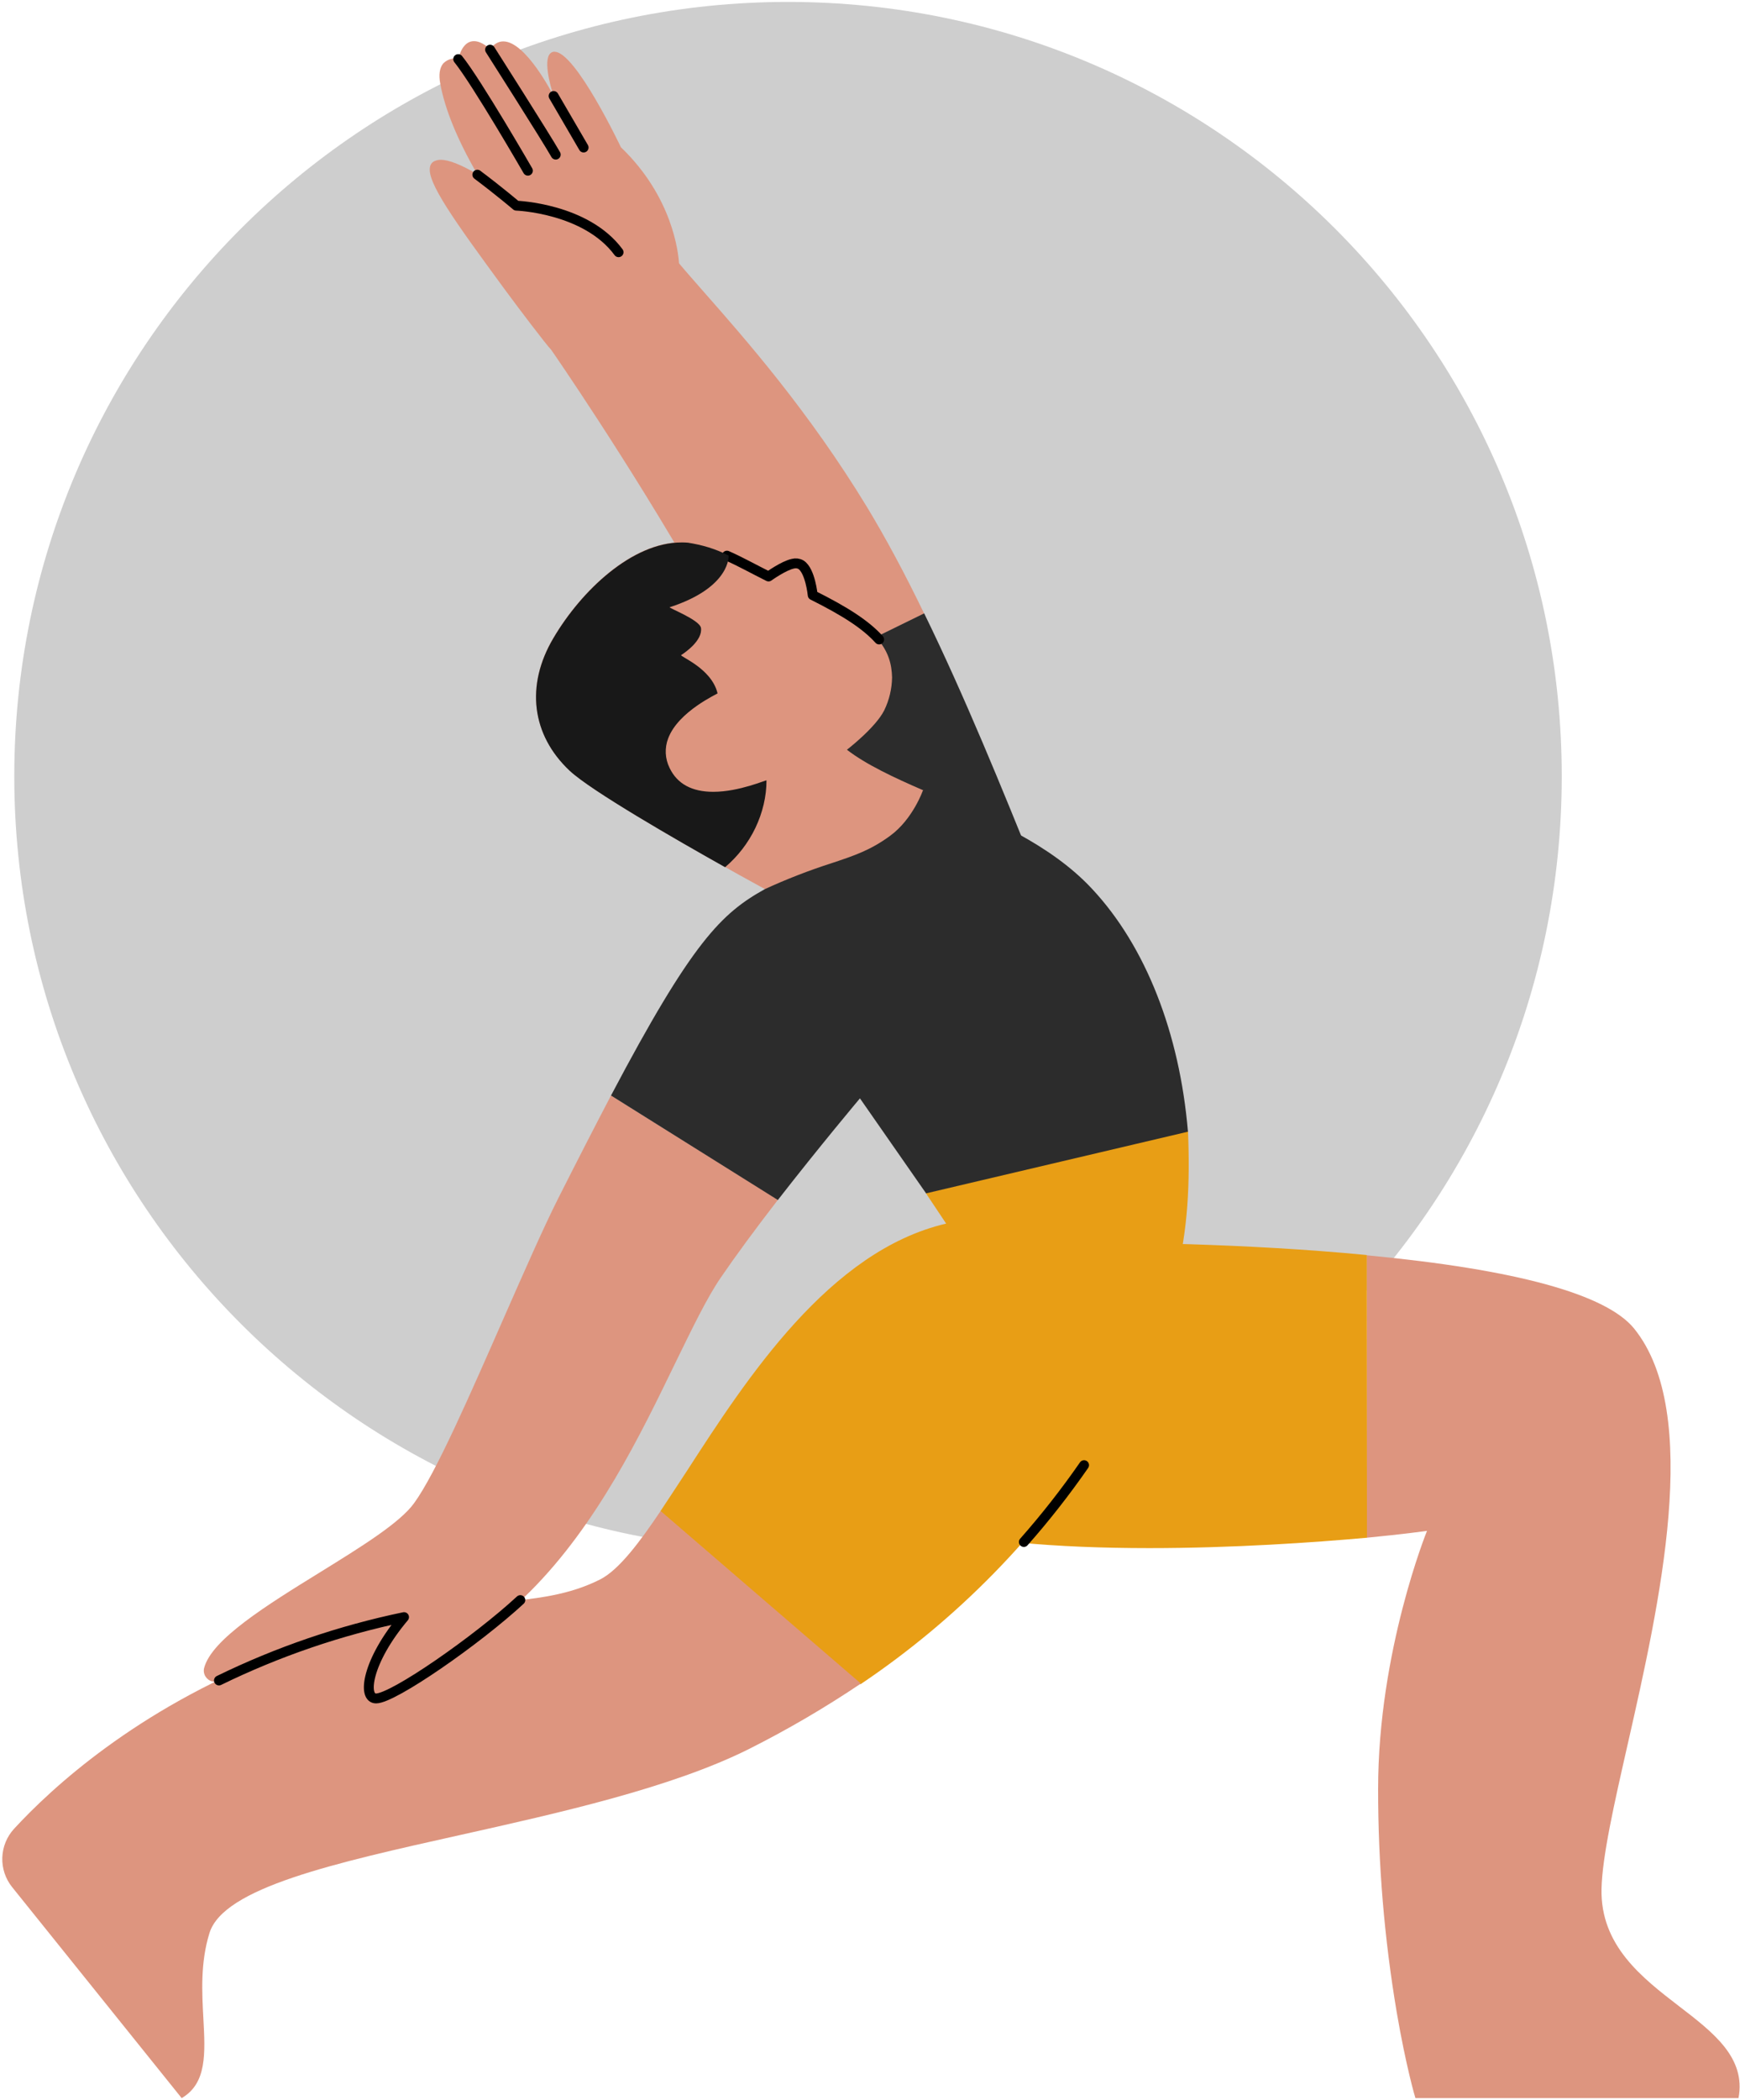 <svg width="704" height="849" viewBox="0 0 704 849" fill="none" xmlns="http://www.w3.org/2000/svg">
<path d="M318.83 626.88C491.75 626.88 631.88 486.75 631.88 313.83C631.88 140.91 491.75 0.78 318.83 0.78C145.91 0.78 5.78 140.91 5.78 313.83C5.78 486.75 145.91 626.88 318.83 626.88Z" fill="#CECECE"/>
<path d="M572.68 848.26C572.58 848.07 568.85 835.36 565.13 813.67C560.08 783.8 557.56 753.56 557.58 723.27C557.58 667.56 577.36 618.93 577.36 618.93C577.36 618.93 567.9 620.26 552.99 621.7V507.51C613.57 513.24 649.88 523.28 661.16 537.13C688.87 571.44 671.38 648.74 658.58 705.12C653.04 729.48 648.26 750.6 647.97 763.69C647.5 786.63 664.41 799.62 679.32 811.09C693.27 821.79 706.45 831.92 703.4 848.26H572.68Z" fill="#DD957F"/>
<path d="M464.99 625.9C426.48 625.9 394.66 622.94 370.58 617.02L421.32 502.35C421.41 502.35 425.23 502.25 431.92 502.25C451.89 502.25 503.79 502.64 553 507.41L553.07 621.7C531.76 623.61 499.19 625.9 464.99 625.9Z" fill="#E89E15"/>
<path d="M305.69 281.33C297.67 263.94 289.93 248.84 282.19 235.37C254.38 186.73 223.33 141.82 222.94 141.34C221.13 139.53 209.66 124.43 204.12 116.88C183.86 89.26 172.39 73.4 174.02 67.29C174.13 66.79 174.37 66.33 174.7 65.95C175.03 65.57 175.45 65.27 175.93 65.09C176.69 64.76 177.5 64.6 178.32 64.61C181.66 64.61 186.63 66.62 193.13 70.44C185.1 56.58 180.04 44.26 178.13 33.84C177.46 30.21 177.84 27.54 179.27 25.72C179.93 25.02 180.74 24.48 181.63 24.11C182.51 23.75 183.47 23.58 184.43 23.62C184.75 23.62 185.08 23.65 185.39 23.71C186.73 19.03 188.83 16.64 191.79 16.64C195.14 16.64 198.29 19.89 198.29 19.89C199.82 17.79 201.63 16.74 203.64 16.74C212.72 16.74 223.61 38.05 223.99 38.81C223.8 38.33 219.79 26.2 222.18 22.18C222.35 21.86 222.6 21.58 222.9 21.37C223.19 21.15 223.54 21.01 223.9 20.94H224.38C232.88 20.94 251.04 59.16 251.23 59.55C272.15 79.61 274.45 102.16 274.73 106.46C277.51 109.81 280.95 113.63 284.77 118.03C301.68 137.23 327.19 166.19 350.89 205.17C358.06 217.02 365.89 231.45 373.92 248.08L305.69 281.33Z" fill="#DD957F"/>
<path d="M394.85 390.07C394.14 390.09 393.44 390.05 392.75 389.98C380.29 389.01 368.35 384.66 358.19 377.41C348.04 370.15 340.07 360.26 335.13 348.79C332.07 341.82 329.11 334.94 326.05 327.58C319.65 312.48 312.96 296.91 305.79 281.33L373.92 247.98C390.26 281.43 405.36 318.5 419.5 353.57C421.05 357.38 421.67 361.51 421.32 365.61C420.74 372.25 417.7 378.44 412.81 382.96C407.92 387.49 401.51 390.02 394.85 390.07Z" fill="#2C2C2C"/>
<path d="M309.9 359.69C309.9 359.69 242.91 323.28 230.49 311.53C215.01 297 212.62 276.93 223.9 257.92C235.27 238.62 255.81 219.22 275.79 219.22C276.65 219.2 277.51 219.23 278.37 219.31C288.21 220.65 296.55 226.4 310.74 232.8C311.62 232.21 316.97 228.68 320.7 227.82C321.1 227.7 321.52 227.64 321.94 227.63C322.67 227.63 323.4 227.82 324.04 228.2C327.86 230.59 328.82 240.43 328.82 240.53C355.78 253.73 360.64 263.08 360.93 273.88C360.86 278.48 359.78 283.01 357.77 287.16C354.24 294.23 342.77 303.02 342.67 303.12C350.32 309.04 361.69 314.39 373.63 319.55L380.99 356.63L309.9 359.69Z" fill="#DD957F"/>
<path d="M355.7 258.54C350.35 252.62 342.2 247.31 328.82 240.62C328.82 240.62 327.86 230.69 324.04 228.3C323.05 227.74 321.88 227.61 320.79 227.91C317.07 228.68 310.95 233.07 310.95 233.07C304.43 229.82 299.75 227.14 294.11 224.65" stroke="black" stroke-width="4" stroke-linecap="round" stroke-linejoin="round"/>
<path d="M293.37 350.61C273.59 339.52 239.19 319.74 230.49 311.62C215.01 297.1 212.62 277.03 223.9 258.01C235.27 238.71 255.81 219.31 275.79 219.31C276.65 219.3 277.51 219.33 278.37 219.41C284.01 220.3 289.54 221.87 294.8 224.62C294.8 224.28 296.04 237.37 270.99 245.49C270.1 245.68 283.14 250.56 283.62 253.91C284.29 258.78 277.6 263.56 275.61 264.84C274.83 265.37 287.92 270.15 290.32 280.32C290.5 280.47 274.45 287.54 270.34 298.53C269.6 300.45 269.28 302.5 269.37 304.56C269.47 306.61 270 308.63 270.91 310.47C273.97 316.88 279.89 320.13 288.59 320.13C299.2 320.13 310.19 315.16 310.12 315.53C310.14 321.93 308.55 328.59 305.64 334.7C302.71 340.81 298.54 346.23 293.37 350.61Z" fill="#181818"/>
<path d="M267.19 611C270.53 605.93 274.16 600.48 277.89 594.75C302.25 557.1 335.6 505.69 382.81 494.7L374.59 482.38L480.66 457.15C482.38 499.67 477.31 532.07 445.78 581.28C420.38 620.83 387.15 654.75 348.13 680.96L267.19 611Z" fill="#E89E15"/>
<path d="M4.89 762.93C2.19 759.56 0.79 755.34 0.93 751.03C1.07 746.72 2.75 742.6 5.65 739.42C21.04 722.7 55.15 691.36 110.28 669.67C152.81 652.94 179.94 650.17 201.73 647.88C217.59 646.26 230.11 644.92 242.72 638.61C250.56 634.69 259.16 622.94 267.28 610.9L348.31 680.66C333.72 690.46 318.54 699.34 302.83 707.22C271.58 722.8 226.38 732.92 186.54 741.81C135.03 753.28 90.5 763.22 84.77 781.47C81.04 793.41 81.71 805.45 82.29 816.15C83.05 830.2 83.72 842.33 73.5 848.26L4.89 762.93Z" fill="#DD957F"/>
<path d="M152.52 686.58C152 686.58 151.5 686.43 151.07 686.14C150.65 685.84 150.31 685.43 150.13 684.96C149.08 682.66 149.65 678.27 151.66 673.11C153.38 668.81 156.82 662.02 163.8 653.71C137.89 659.18 112.77 667.82 88.98 679.41C88.34 679.72 87.66 679.88 86.97 679.89C86.62 679.91 86.26 679.87 85.92 679.8C84.76 679.53 83.77 678.81 83.14 677.81C82.51 676.8 82.31 675.6 82.57 674.44C85.54 662.79 107.99 648.93 129.68 635.55C146.21 625.33 161.79 615.68 167.52 607.75C176.31 595.71 190.26 563.7 203.83 532.83C212.05 514.2 219.79 496.52 225.81 484.58C234.12 468.14 241.1 454.57 247.21 442.91L314.77 485.05C305.69 496.81 297.86 507.41 291.65 516.49C286.01 524.71 280.18 536.84 273.3 550.89C259.16 580.04 241.67 616.25 214.53 643.39C199.34 658.68 160.26 686.58 152.52 686.58Z" fill="#DD957F"/>
<path d="M247.21 442.92C280.08 380.62 291.93 369.24 309.42 359.49C318.21 355.44 327.24 351.94 336.46 348.98C345.64 345.93 352.23 343.73 360.16 337.9C369.33 331.21 373.44 319.55 373.44 319.46C375.07 320.13 376.69 320.79 378.32 321.46C400.29 330.83 425.23 341.43 441.96 359.49C463.55 382.62 477.29 417.7 480.64 457.54L374.69 482.47L347.93 444.06C347.93 444.06 331.83 463.18 314.72 485.16L247.21 442.92Z" fill="#2C2C2C"/>
<path d="M414.25 623.42C422.97 613.56 431.1 603.18 438.61 592.36" stroke="black" stroke-width="4" stroke-linecap="round" stroke-linejoin="round"/>
<path d="M193.13 70.63C202.3 77.51 208.9 83.15 208.9 83.15C208.9 83.15 237.09 84.1 250.27 101.97" stroke="black" stroke-width="4" stroke-linecap="round" stroke-linejoin="round"/>
<path d="M185.39 23.9C192.94 33.27 213.58 69.01 213.58 69.01" stroke="black" stroke-width="4" stroke-linecap="round" stroke-linejoin="round"/>
<path d="M198.29 20.08C198.29 20.08 221.13 55.91 224.85 62.51" stroke="black" stroke-width="4" stroke-linecap="round" stroke-linejoin="round"/>
<path d="M88.59 679.41C112.37 667.8 137.51 659.2 163.47 653.8C148.41 671.67 146.5 686.68 152.14 686.68C159.11 686.68 192.94 663.17 210.52 646.92" stroke="black" stroke-width="4" stroke-linecap="round" stroke-linejoin="round"/>
<path d="M223.99 38.81L236.13 59.64" stroke="black" stroke-width="4" stroke-linecap="round" stroke-linejoin="round"/>
</svg>

